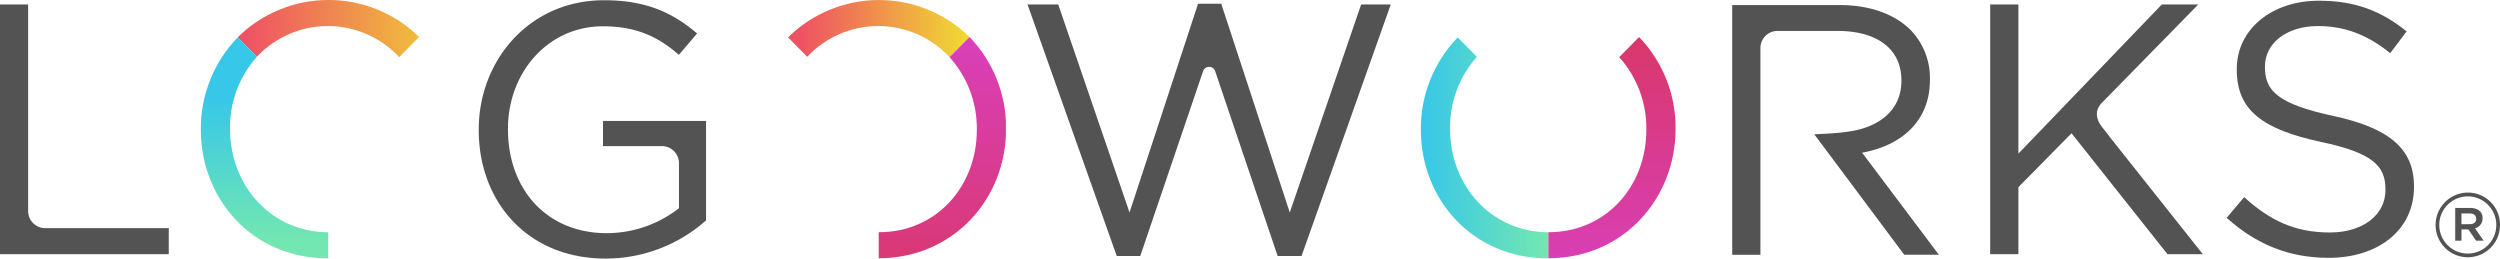 <svg id="Layer_1" data-name="Layer 1" xmlns="http://www.w3.org/2000/svg" xmlns:xlink="http://www.w3.org/1999/xlink" viewBox="0 0 732.96 75.79"><defs><style>.cls-1{fill:none;}.cls-2{clip-path:url(#clip-path);}.cls-3{fill:url(#linear-gradient);}.cls-4{clip-path:url(#clip-path-2);}.cls-5{fill:url(#linear-gradient-2);}.cls-6{clip-path:url(#clip-path-3);}.cls-7{fill:url(#linear-gradient-3);}.cls-8{clip-path:url(#clip-path-4);}.cls-9{fill:url(#linear-gradient-4);}.cls-10{clip-path:url(#clip-path-5);}.cls-11{fill:url(#linear-gradient-5);}.cls-12{clip-path:url(#clip-path-6);}.cls-13{fill:url(#linear-gradient-6);}.cls-14{fill:#535353;}</style><clipPath id="clip-path" transform="translate(-63.75 -37.54)"><path class="cls-1" d="M133.43,48.49l5.62,5.7a28.54,28.54,0,0,1,41.74.11l5.83-5.92a37.9,37.9,0,0,0-53.2.11"/></clipPath><linearGradient id="linear-gradient" x1="-60.5" y1="714" x2="-59.5" y2="714" gradientTransform="matrix(66.6, 0, 0, -66.6, 4101.76, 47558.49)" gradientUnits="userSpaceOnUse"><stop offset="0" stop-color="#ef5363"/><stop offset="1" stop-color="#f0dd30"/></linearGradient><clipPath id="clip-path-2" transform="translate(-63.75 -37.54)"><path class="cls-1" d="M122.63,75.41v.21c0,20.19,15,37.66,37.24,37.66h.1v-7.64c-16.68-.06-28.77-13.63-28.77-30.23V75.2a30.92,30.92,0,0,1,7.85-21l-5.62-5.7a38.41,38.41,0,0,0-10.8,26.92"/></clipPath><linearGradient id="linear-gradient-2" x1="-60.49" y1="714" x2="-59.49" y2="714" gradientTransform="matrix(0, 43.28, 43.28, 0, -30824.21, 2646.05)" gradientUnits="userSpaceOnUse"><stop offset="0" stop-color="#36c7e9"/><stop offset="1" stop-color="#73e7b1"/></linearGradient><clipPath id="clip-path-3" transform="translate(-63.75 -37.54)"><path class="cls-1" d="M294.78,48.49l5.63,5.7a28.54,28.54,0,0,1,41.74.11L348,48.39a37.91,37.91,0,0,0-53.2.11"/></clipPath><linearGradient id="linear-gradient-3" x1="-60.5" y1="714" x2="-59.5" y2="714" gradientTransform="matrix(49.62, 0, 0, -49.62, 3237.12, 35439.01)" xlink:href="#linear-gradient"/><clipPath id="clip-path-4" transform="translate(-63.75 -37.54)"><path class="cls-1" d="M342.14,54.3a31.11,31.11,0,0,1,8,21.11v.21c0,16.64-11.93,30-28.66,30h-.11v7.64c22.22-.06,37.35-17.71,37.35-37.86V75.2A38.21,38.21,0,0,0,348,48.39Z"/></clipPath><linearGradient id="linear-gradient-4" x1="-60.5" y1="714" x2="-59.5" y2="714" gradientTransform="matrix(0, 67.4, 67.4, 0, -47846.08, 4091.44)" gradientUnits="userSpaceOnUse"><stop offset="0" stop-color="#d93fb7"/><stop offset="1" stop-color="#d9386f"/></linearGradient><clipPath id="clip-path-5" transform="translate(-63.75 -37.54)"><path class="cls-1" d="M538.48,54.3a31.11,31.11,0,0,1,7.95,21.11v.21c0,16.64-11.92,30-28.66,30h-.1v7.64C539.88,113.22,555,95.57,555,75.41V75.2a38.21,38.21,0,0,0-10.7-26.81Z"/></clipPath><linearGradient id="linear-gradient-5" x1="-60.5" y1="714" x2="-59.5" y2="714" gradientTransform="matrix(0, -63.64, -63.64, 0, 45909.42, -3771.02)" xlink:href="#linear-gradient-4"/><clipPath id="clip-path-6" transform="translate(-63.75 -37.54)"><path class="cls-1" d="M480.32,75.41v.21c0,20.19,15,37.66,37.24,37.66h.1v-7.64C501,105.58,488.89,92,488.89,75.41V75.2a30.91,30.91,0,0,1,7.85-21l-5.62-5.7a38.41,38.41,0,0,0-10.8,26.92"/></clipPath><linearGradient id="linear-gradient-6" x1="-60.5" y1="714" x2="-59.5" y2="714" gradientTransform="matrix(37.35, 0, 0, -37.35, 2675.98, 26708.16)" xlink:href="#linear-gradient-2"/></defs><title>Logoworks-Color</title><g class="cls-2"><rect class="cls-3" x="69.69" width="53.2" height="16.76"/></g><g class="cls-4"><rect class="cls-5" x="58.89" y="10.95" width="37.35" height="64.79"/></g><g class="cls-6"><rect class="cls-7" x="231.03" width="53.2" height="16.76"/></g><g class="cls-8"><rect class="cls-9" x="257.57" y="10.85" width="37.35" height="64.89"/></g><g class="cls-10"><rect class="cls-11" x="453.92" y="10.85" width="37.35" height="64.89"/></g><g class="cls-12"><rect class="cls-13" x="416.57" y="10.95" width="37.35" height="64.79"/></g><path class="cls-14" d="M747.67,71.49C731.56,68,727.8,64.16,727.8,57.26V57c0-6.59,6.07-11.82,15.59-11.82,7.53,0,14.33,2.41,21.13,7.95l4.81-6.38c-7.42-6-15.06-9-25.73-9-13.92,0-24.06,8.47-24.06,20V58c0,12,7.74,17.47,24.59,21.13,15.38,3.24,19,7.11,19,13.91v.21c0,7.22-6.49,12.45-16.32,12.45-10.15,0-17.47-3.45-25.11-10.36l-5.13,6.07c8.79,7.85,18.31,11.72,29.92,11.72,14.54,0,25-8.16,25-20.72V92.2C771.53,81,764,75,747.67,71.49" transform="translate(-63.75 -37.54)"/><path class="cls-14" d="M791.61,101.5c0-2-1.57-3-3.69-3h-4.34v9.6h1.84v-3.31h2l2.28,3.31h2.22l-2.55-3.63a2.9,2.9,0,0,0,2.22-2.93m-3.85,1.73h-2.33v-3.15h2.33c1.25,0,2,.54,2,1.57s-.71,1.57-2,1.57" transform="translate(-63.75 -37.54)"/><path class="cls-14" d="M787.27,94a9.49,9.49,0,0,0-9.44,9.5v.05a9.44,9.44,0,1,0,18.88-.05v-.05A9.41,9.41,0,0,0,787.27,94m8.35,9.5a8.35,8.35,0,1,1-16.71.05v-.05a8.35,8.35,0,1,1,16.71-.05Z" transform="translate(-63.75 -37.54)"/><path class="cls-14" d="M72,99.44V97h0V38.84H63.75v73.23h49.48v-7.64H77a5,5,0,0,1-5-5" transform="translate(-63.75 -37.54)"/><path class="cls-14" d="M240.54,80.38h17.33a5,5,0,0,1,4.94,5v2.46h0V98.58a34.47,34.47,0,0,1-21.13,7.32c-17.78,0-29-13-29-30.44v-.21c0-16.32,11.61-30,27.83-30,10.35,0,16.63,3.45,22.28,8.37l5.34-6.28c-7.32-6.17-15-9.73-27.3-9.73-22,0-36.72,17.79-36.72,37.87v.21c0,20.92,14.23,37.66,37.24,37.66a44.37,44.37,0,0,0,29.4-11.19V73H240.54Z" transform="translate(-63.75 -37.54)"/><path class="cls-14" d="M680,74.73c-1.88-2.36-2-4.88-.25-6.81l28.5-29.07H697.56L655.51,82.58V38.84h-8.27v73.23h8.27V92.41l15.58-15.8,28.14,35.46h10.36l-27.16-34.2s-.5-.72-2.44-3.15" transform="translate(-63.75 -37.54)"/><path class="cls-14" d="M441.89,99.84,421.8,38.64H415l-20.09,61.2L374,38.84h-9l26.16,73.75h6.9l18.43-54.23a1.84,1.84,0,0,1,1.76-1.22A1.82,1.82,0,0,1,420,58.36l18.34,54.24h7L471.5,38.84h-8.68Z" transform="translate(-63.75 -37.54)"/><path class="cls-14" d="M629.57,61v-.21a20.22,20.22,0,0,0-5.65-14.44c-4.6-4.6-11.82-7.33-20.82-7.33H571.61v73.23h8.27V51.61a5,5,0,0,1,4.93-5h17.67c11.82,0,18.73,5.44,18.73,14.44v.21c0,8.54-6.48,13.71-15.86,14.9l-.54.09c-2.64.34-5.64.51-9.15.65l21.2,28.38,5.18,6.94h10.15L609.69,82.31c11.51-2.09,19.88-9.21,19.88-21.34" transform="translate(-63.75 -37.54)"/></svg>